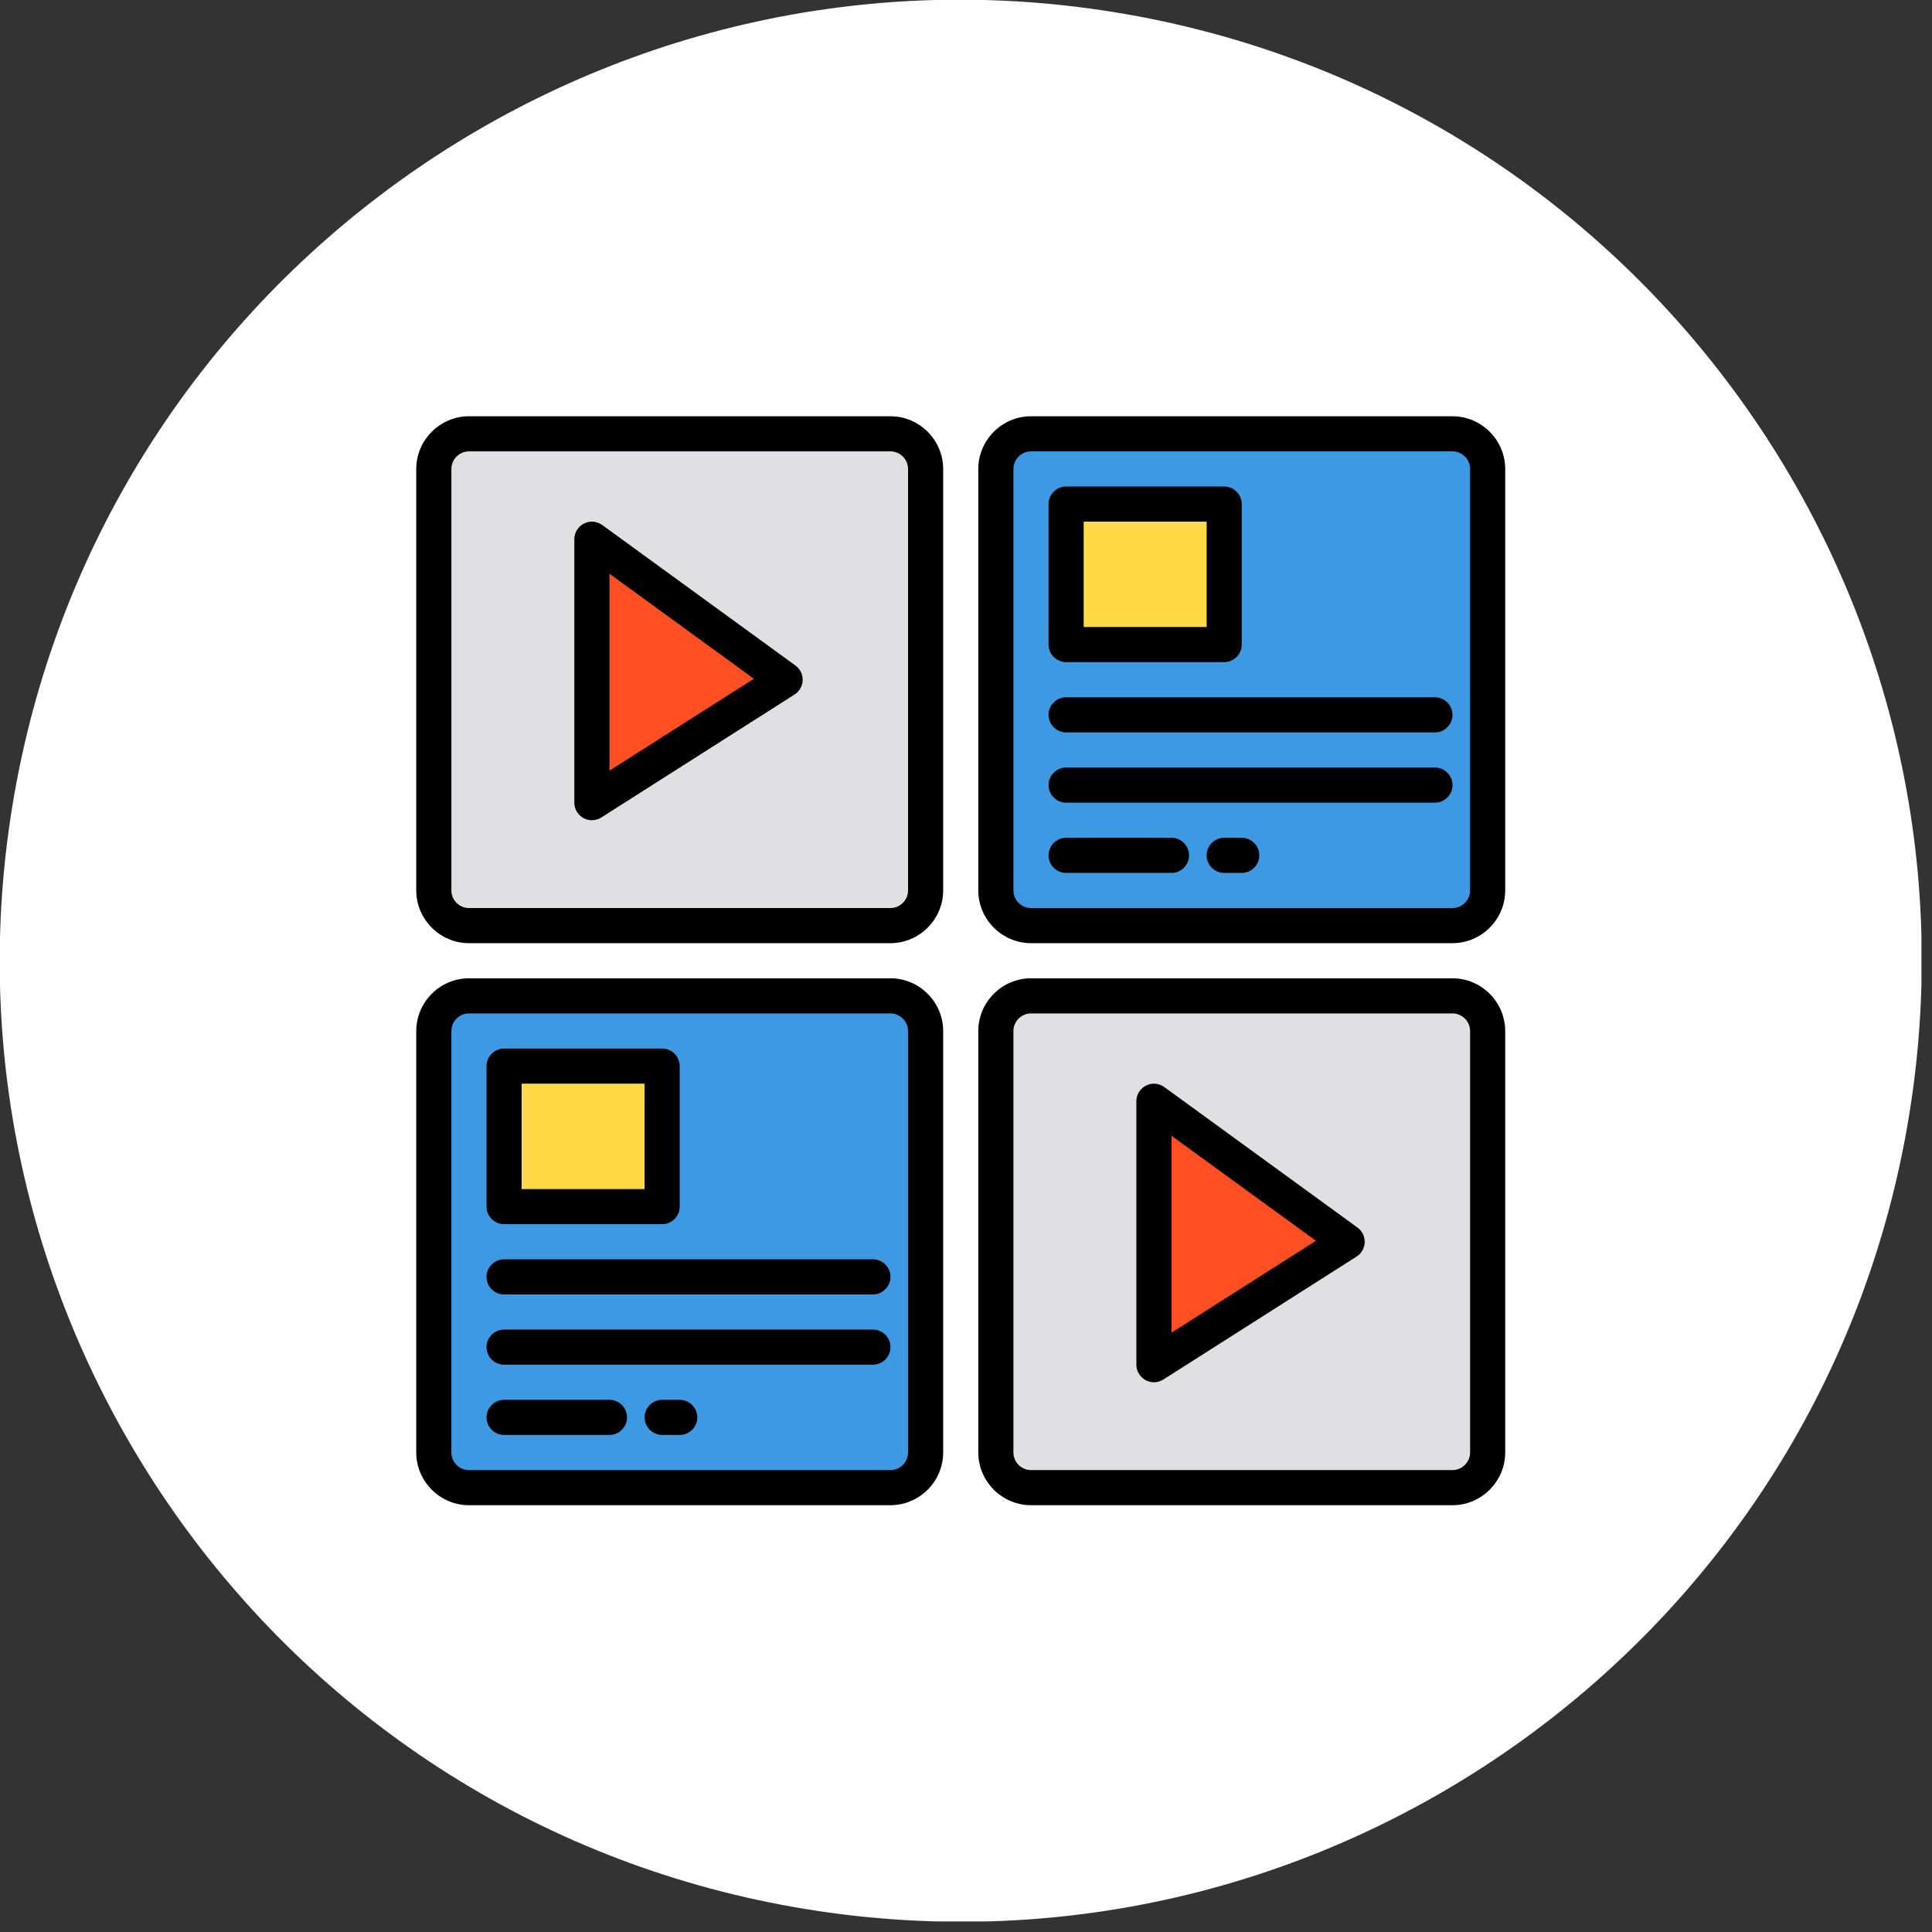 <?xml version="1.0" encoding="UTF-8" standalone="no"?><!DOCTYPE svg PUBLIC "-//W3C//DTD SVG 1.1//EN" "http://www.w3.org/Graphics/SVG/1.1/DTD/svg11.dtd"><svg width="100%" height="100%" viewBox="0 0 110 110" version="1.1" xmlns="http://www.w3.org/2000/svg" xmlns:xlink="http://www.w3.org/1999/xlink" xml:space="preserve" xmlns:serif="http://www.serif.com/" style="fill-rule:evenodd;clip-rule:evenodd;stroke-linejoin:round;stroke-miterlimit:2;"><rect x="0" y="0" width="110" height="110" fill="#333333" stroke="none"/><rect id="Mesa-de-trabajo1" serif:id="Mesa de trabajo1" x="0" y="0" width="109.4" height="109.4" style="fill:none;"/><clipPath id="_clip1"><rect x="0" y="0" width="109.4" height="109.4"/></clipPath><g clip-path="url(#_clip1)"><g id="Grupo_58418"><path id="Elipse_4186" d="M0.696,45.937c4.837,-29.806 32.962,-50.077 62.767,-45.241c29.806,4.837 50.077,32.962 45.241,62.767c-4.837,29.806 -32.962,50.077 -62.767,45.241c-29.806,-4.837 -50.077,-32.962 -45.241,-62.767Z" style="fill:#fff;"/><g id="storyboard_5_"><path id="Rectángulo_5873" d="M52.7,26.7c-0,-1.104 -0.896,-2 -2,-2l-24,-0c-1.104,-0 -2,0.896 -2,2l-0,24c-0,1.104 0.896,2 2,2l24,-0c1.104,-0 2,-0.896 2,-2l-0,-24Z" style="fill:#e0e0e2;"/><path id="Rectángulo_5874" d="M52.7,58.7c-0,-1.104 -0.896,-2 -2,-2l-24,-0c-1.104,-0 -2,0.896 -2,2l-0,24c-0,1.104 0.896,2 2,2l24,-0c1.104,-0 2,-0.896 2,-2l-0,-24Z" style="fill:#3d9ae2;"/><path id="Rectángulo_5875" d="M84.7,26.7c-0,-1.104 -0.896,-2 -2,-2l-24,-0c-1.104,-0 -2,0.896 -2,2l-0,24c-0,1.104 0.896,2 2,2l24,-0c1.104,-0 2,-0.896 2,-2l-0,-24Z" style="fill:#3d9ae2;"/><path id="Trazado_103080" d="M33.7,30.7l-0,15l11,-7l-11,-8Z" style="fill:#ff5023;fill-rule:nonzero;"/><path id="Rectángulo_5876" d="M84.7,58.7c-0,-1.104 -0.896,-2 -2,-2l-24,-0c-1.104,-0 -2,0.896 -2,2l-0,24c-0,1.104 0.896,2 2,2l24,-0c1.104,-0 2,-0.896 2,-2l-0,-24Z" style="fill:#e0e0e2;"/><path id="Trazado_103081" d="M65.7,62.7l-0,15l11,-7l-11,-8Z" style="fill:#ff5023;fill-rule:nonzero;"/><rect id="Trazado_103082" x="60.7" y="28.7" width="9" height="8" style="fill:#ffda44;fill-rule:nonzero;"/><rect id="Trazado_103083" x="28.7" y="60.7" width="9" height="8" style="fill:#ffda44;fill-rule:nonzero;"/><path id="Trazado_103084" d="M50.7,23.7l-24,-0c-1.646,-0 -3,1.354 -3,3l-0,24c-0,1.646 1.354,3 3,3l24,-0c1.646,-0 3,-1.354 3,-3l-0,-24c-0,-1.646 -1.354,-3 -3,-3Zm1,27c-0,0.549 -0.451,1 -1,1l-24,-0c-0.549,-0 -1,-0.451 -1,-1l-0,-24c-0,-0.549 0.451,-1 1,-1l24,-0c0.549,-0 1,0.451 1,1l-0,24Z" style="fill-rule:nonzero;"/><path id="Trazado_103085" d="M50.7,55.7l-24,-0c-1.646,-0 -3,1.354 -3,3l-0,24c-0,1.646 1.354,3 3,3l24,-0c1.646,-0 3,-1.354 3,-3l-0,-24c-0,-1.646 -1.354,-3 -3,-3Zm1,27c-0,0.549 -0.451,1 -1,1l-24,-0c-0.549,-0 -1,-0.451 -1,-1l-0,-24c-0,-0.549 0.451,-1 1,-1l24,-0c0.549,-0 1,0.451 1,1l-0,24Z" style="fill-rule:nonzero;"/><path id="Trazado_103086" d="M82.7,23.7l-24,-0c-1.646,-0 -3,1.354 -3,3l-0,24c-0,1.646 1.354,3 3,3l24,-0c1.646,-0 3,-1.354 3,-3l-0,-24c-0,-1.646 -1.354,-3 -3,-3Zm1,27c-0,0.549 -0.451,1 -1,1l-24,-0c-0.549,-0 -1,-0.451 -1,-1l-0,-24c-0,-0.549 0.451,-1 1,-1l24,-0c0.549,-0 1,0.451 1,1l-0,24Z" style="fill-rule:nonzero;"/><path id="Trazado_103087" d="M45.288,37.891l-11,-8c-0.171,-0.124 -0.377,-0.191 -0.588,-0.191c-0.549,-0 -1,0.451 -1,1l-0,15c-0,0.549 0.451,1 1,1c0.19,0 0.377,-0.054 0.537,-0.156l11,-7c0.288,-0.183 0.463,-0.502 0.463,-0.844c0,-0.32 -0.153,-0.621 -0.412,-0.809Zm-10.588,5.987l-0,-11.214l8.224,5.981l-8.224,5.233Z" style="fill-rule:nonzero;"/><path id="Trazado_103088" d="M82.7,55.7l-24,-0c-1.646,-0 -3,1.354 -3,3l-0,24c-0,1.646 1.354,3 3,3l24,-0c1.646,-0 3,-1.354 3,-3l-0,-24c-0,-1.646 -1.354,-3 -3,-3Zm1,27c-0,0.549 -0.451,1 -1,1l-24,-0c-0.549,-0 -1,-0.451 -1,-1l-0,-24c-0,-0.549 0.451,-1 1,-1l24,-0c0.549,-0 1,0.451 1,1l-0,24Z" style="fill-rule:nonzero;"/><path id="Trazado_103089" d="M77.288,69.891l-11,-8c-0.171,-0.124 -0.377,-0.191 -0.588,-0.191c-0.549,-0 -1,0.451 -1,1l-0,15c-0,0.549 0.451,1 1,1c0.19,0 0.377,-0.054 0.537,-0.156l11,-7c0.288,-0.183 0.463,-0.502 0.463,-0.844c0,-0.32 -0.153,-0.621 -0.412,-0.809Zm-10.588,5.987l0,-11.214l8.224,5.981l-8.224,5.233Z" style="fill-rule:nonzero;"/><path id="Trazado_103090" d="M34.7,79.7l-6,-0c-0.549,-0 -1,0.451 -1,1c-0,0.549 0.451,1 1,1l6,-0c0.549,-0 1,-0.451 1,-1c-0,-0.549 -0.451,-1 -1,-1Z" style="fill-rule:nonzero;"/><path id="Trazado_103091" d="M38.7,79.7l-1,-0c-0.549,-0 -1,0.451 -1,1c-0,0.549 0.451,1 1,1l1,-0c0.549,-0 1,-0.451 1,-1c-0,-0.549 -0.451,-1 -1,-1Z" style="fill-rule:nonzero;"/><path id="Trazado_103092" d="M66.7,47.7l-6,-0c-0.549,-0 -1,0.451 -1,1c-0,0.549 0.451,1 1,1l6,-0c0.549,-0 1,-0.451 1,-1c-0,-0.549 -0.451,-1 -1,-1Z" style="fill-rule:nonzero;"/><path id="Trazado_103093" d="M70.7,47.7l-1,-0c-0.549,-0 -1,0.451 -1,1c-0,0.549 0.451,1 1,1l1,-0c0.549,-0 1,-0.451 1,-1c-0,-0.549 -0.451,-1 -1,-1Z" style="fill-rule:nonzero;"/><path id="Trazado_103094" d="M81.7,43.7l-21,-0c-0.549,-0 -1,0.451 -1,1c-0,0.549 0.451,1 1,1l21,-0c0.549,-0 1,-0.451 1,-1c-0,-0.549 -0.451,-1 -1,-1Z" style="fill-rule:nonzero;"/><path id="Trazado_103095" d="M81.7,39.7l-21,-0c-0.549,-0 -1,0.451 -1,1c-0,0.549 0.451,1 1,1l21,-0c0.549,-0 1,-0.451 1,-1c-0,-0.549 -0.451,-1 -1,-1Z" style="fill-rule:nonzero;"/><path id="Trazado_103096" d="M60.7,37.7l9,-0c0.549,-0 1,-0.451 1,-1l-0,-8c-0,-0.549 -0.451,-1 -1,-1l-9,-0c-0.549,-0 -1,0.451 -1,1l-0,8c-0,0.549 0.451,1 1,1Zm1,-8l7,-0l-0,6l-7,-0l-0,-6Z" style="fill-rule:nonzero;"/><path id="Trazado_103097" d="M49.7,75.7l-21,-0c-0.549,-0 -1,0.451 -1,1c-0,0.549 0.451,1 1,1l21,-0c0.549,-0 1,-0.451 1,-1c-0,-0.549 -0.451,-1 -1,-1Z" style="fill-rule:nonzero;"/><path id="Trazado_103098" d="M49.7,71.7l-21,-0c-0.549,-0 -1,0.451 -1,1c-0,0.549 0.451,1 1,1l21,-0c0.549,-0 1,-0.451 1,-1c-0,-0.549 -0.451,-1 -1,-1Z" style="fill-rule:nonzero;"/><path id="Trazado_103099" d="M28.7,69.7l9,-0c0.549,-0 1,-0.451 1,-1l-0,-8c-0,-0.549 -0.451,-1 -1,-1l-9,-0c-0.549,-0 -1,0.451 -1,1l-0,8c-0,0.549 0.451,1 1,1Zm1,-8l7,-0l-0,6l-7,-0l-0,-6Z" style="fill-rule:nonzero;"/></g></g></g></svg>